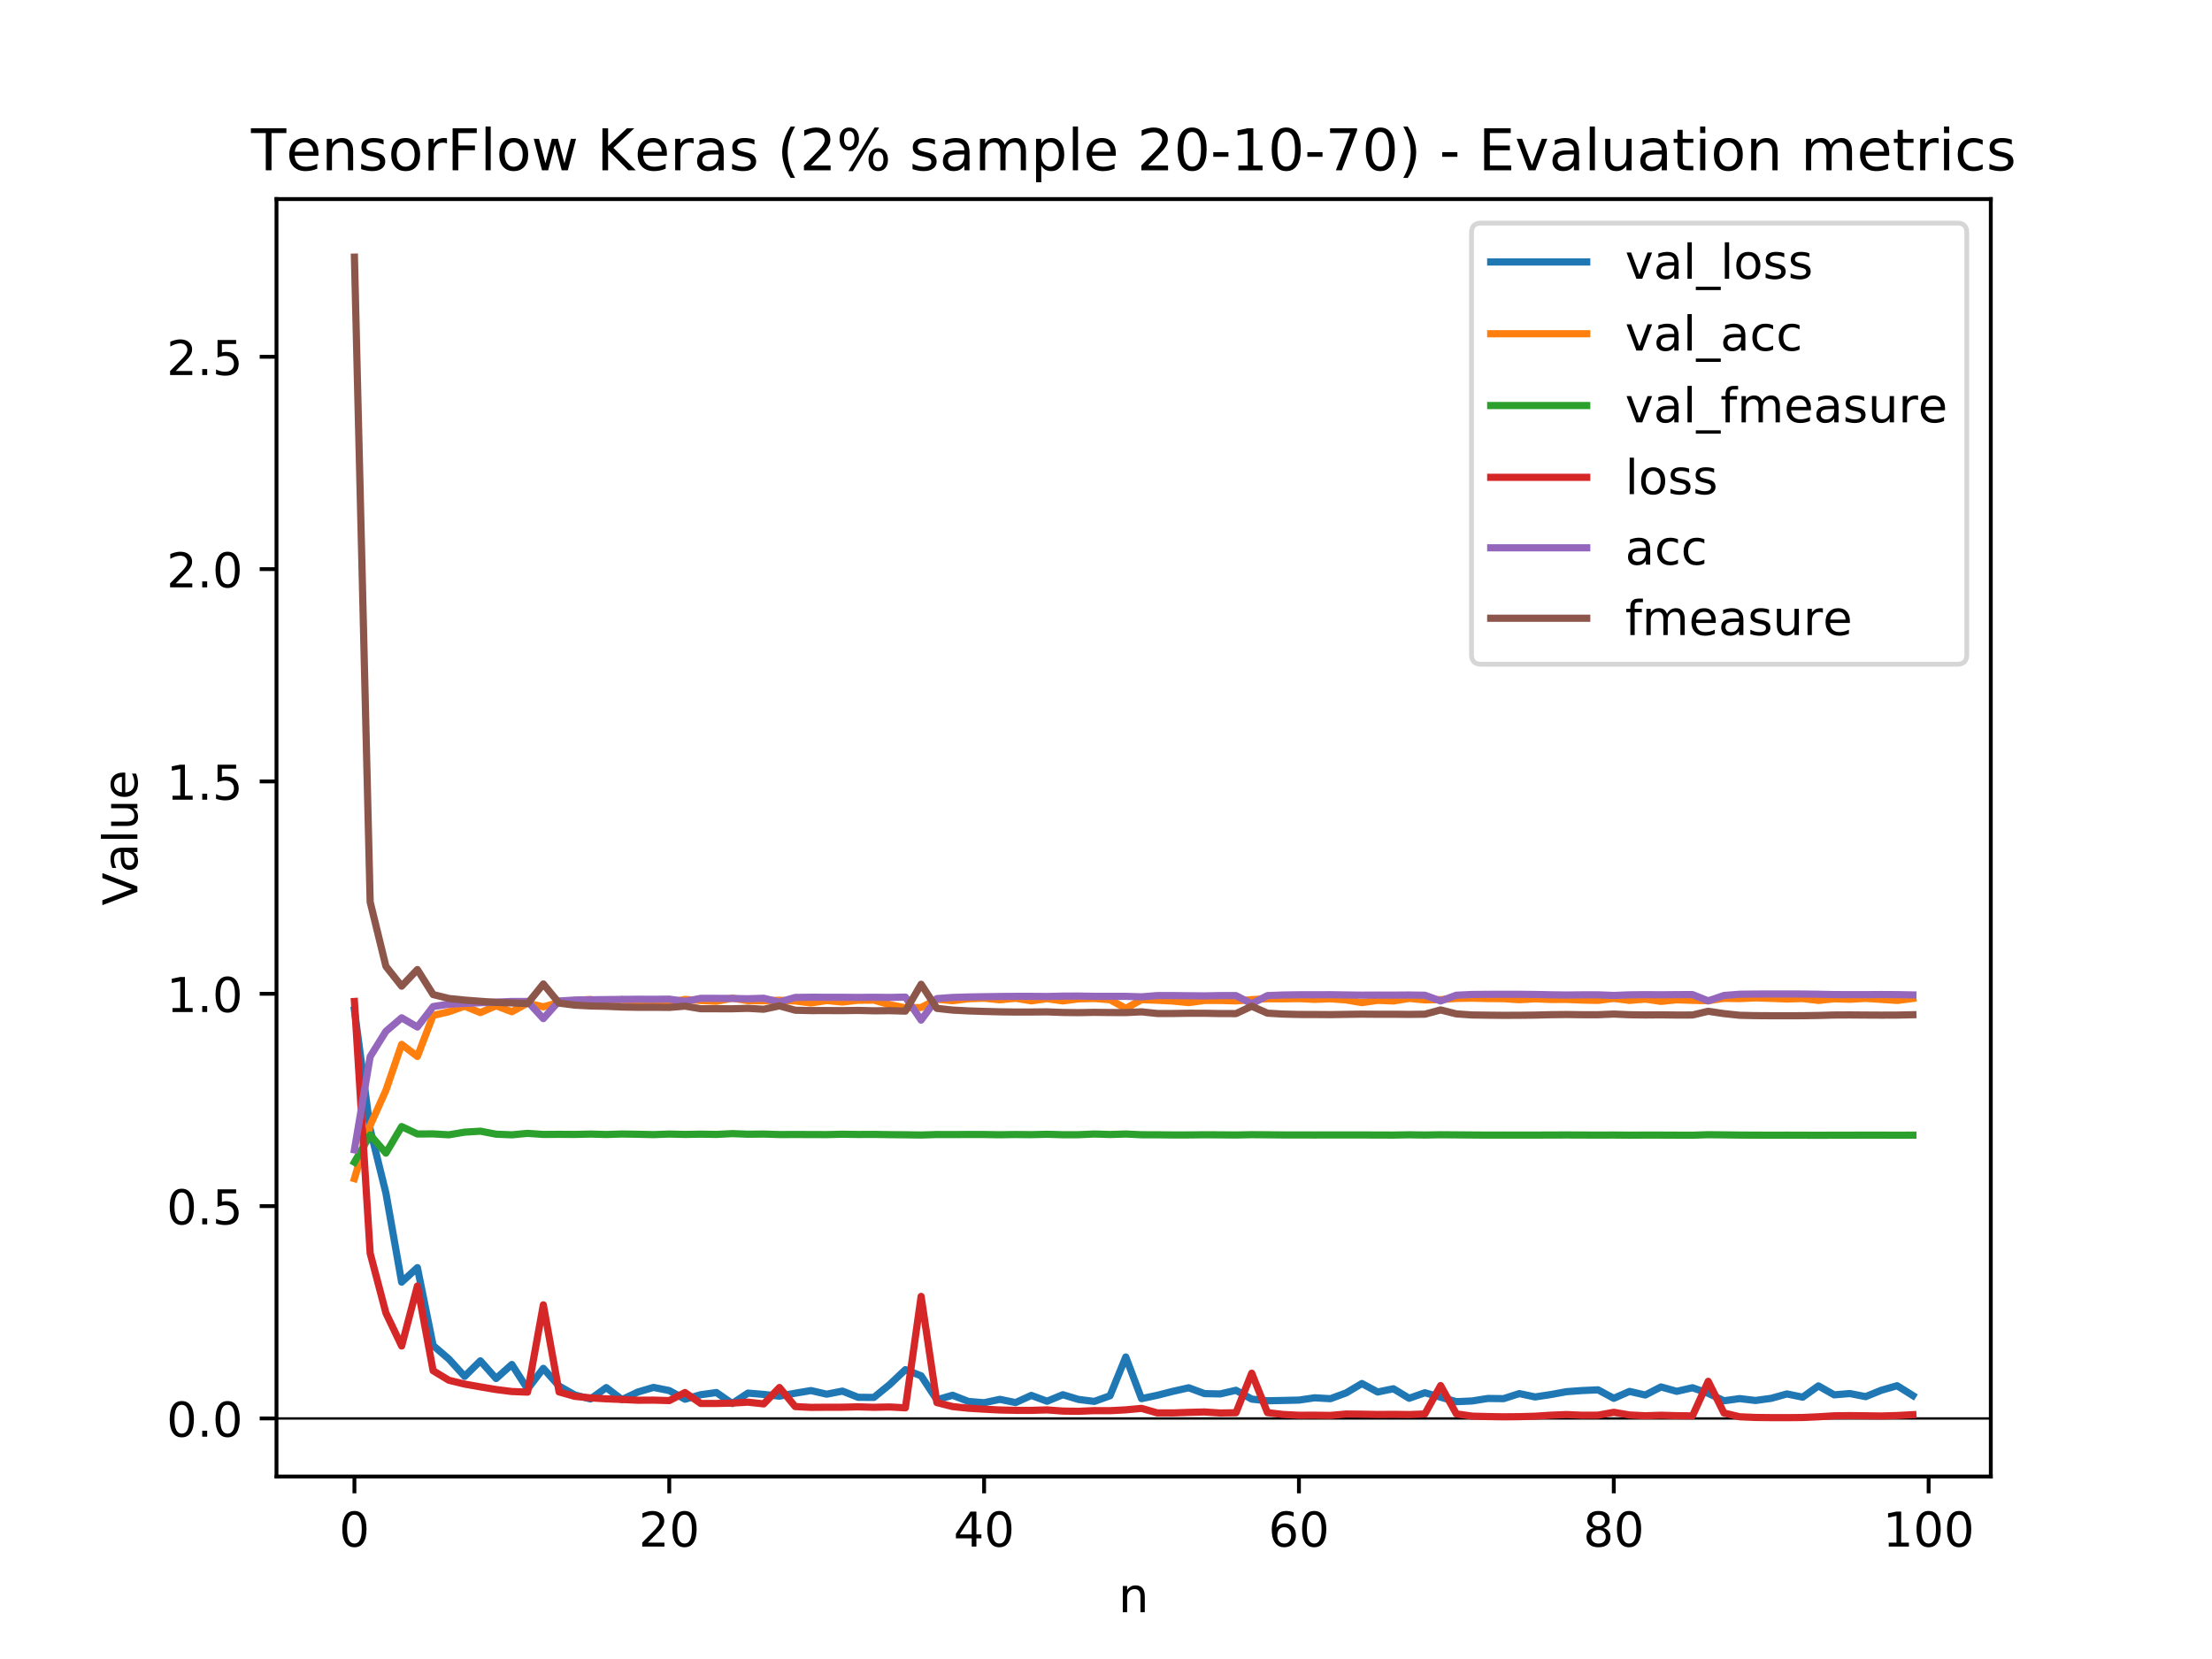 <?xml version="1.0" encoding="utf-8" standalone="no"?>
<!DOCTYPE svg PUBLIC "-//W3C//DTD SVG 1.1//EN"
  "http://www.w3.org/Graphics/SVG/1.1/DTD/svg11.dtd">
<!-- Created with matplotlib (https://matplotlib.org/) -->
<svg height="345.6pt" version="1.1" viewBox="0 0 460.8 345.6" width="460.8pt" xmlns="http://www.w3.org/2000/svg" xmlns:xlink="http://www.w3.org/1999/xlink">
 <defs>
  <style type="text/css">
*{stroke-linecap:butt;stroke-linejoin:round;}
  </style>
 </defs>
 <g id="figure_1">
  <g id="patch_1">
   <path d="M 0 345.6 
L 460.8 345.6 
L 460.8 0 
L 0 0 
z
" style="fill:#ffffff;"/>
  </g>
  <g id="axes_1">
   <g id="patch_2">
    <path d="M 57.6 307.584 
L 414.72 307.584 
L 414.72 41.472 
L 57.6 41.472 
z
" style="fill:#ffffff;"/>
   </g>
   <g id="matplotlib.axis_1">
    <g id="xtick_1">
     <g id="line2d_1">
      <defs>
       <path d="M 0 0 
L 0 3.5 
" id="m4af9753dd5" style="stroke:#000000;stroke-width:0.8;"/>
      </defs>
      <g>
       <use style="stroke:#000000;stroke-width:0.8;" x="73.833" xlink:href="#m4af9753dd5" y="307.584"/>
      </g>
     </g>
     <g id="text_1">
      <!-- 0 -->
      <defs>
       <path d="M 31.781 66.406 
Q 24.172 66.406 20.328 58.906 
Q 16.5 51.422 16.5 36.375 
Q 16.5 21.391 20.328 13.891 
Q 24.172 6.391 31.781 6.391 
Q 39.453 6.391 43.281 13.891 
Q 47.125 21.391 47.125 36.375 
Q 47.125 51.422 43.281 58.906 
Q 39.453 66.406 31.781 66.406 
z
M 31.781 74.219 
Q 44.047 74.219 50.516 64.516 
Q 56.984 54.828 56.984 36.375 
Q 56.984 17.969 50.516 8.266 
Q 44.047 -1.422 31.781 -1.422 
Q 19.531 -1.422 13.062 8.266 
Q 6.594 17.969 6.594 36.375 
Q 6.594 54.828 13.062 64.516 
Q 19.531 74.219 31.781 74.219 
z
" id="DejaVuSans-48"/>
      </defs>
      <g transform="translate(70.651 322.182)scale(0.1 -0.1)">
       <use xlink:href="#DejaVuSans-48"/>
      </g>
     </g>
    </g>
    <g id="xtick_2">
     <g id="line2d_2">
      <g>
       <use style="stroke:#000000;stroke-width:0.8;" x="139.42" xlink:href="#m4af9753dd5" y="307.584"/>
      </g>
     </g>
     <g id="text_2">
      <!-- 20 -->
      <defs>
       <path d="M 19.188 8.297 
L 53.609 8.297 
L 53.609 0 
L 7.328 0 
L 7.328 8.297 
Q 12.938 14.109 22.625 23.891 
Q 32.328 33.688 34.812 36.531 
Q 39.547 41.844 41.422 45.531 
Q 43.312 49.219 43.312 52.781 
Q 43.312 58.594 39.234 62.25 
Q 35.156 65.922 28.609 65.922 
Q 23.969 65.922 18.812 64.312 
Q 13.672 62.703 7.812 59.422 
L 7.812 69.391 
Q 13.766 71.781 18.938 73 
Q 24.125 74.219 28.422 74.219 
Q 39.75 74.219 46.484 68.547 
Q 53.219 62.891 53.219 53.422 
Q 53.219 48.922 51.531 44.891 
Q 49.859 40.875 45.406 35.406 
Q 44.188 33.984 37.641 27.219 
Q 31.109 20.453 19.188 8.297 
z
" id="DejaVuSans-50"/>
      </defs>
      <g transform="translate(133.057 322.182)scale(0.1 -0.1)">
       <use xlink:href="#DejaVuSans-50"/>
       <use x="63.623" xlink:href="#DejaVuSans-48"/>
      </g>
     </g>
    </g>
    <g id="xtick_3">
     <g id="line2d_3">
      <g>
       <use style="stroke:#000000;stroke-width:0.8;" x="205.006" xlink:href="#m4af9753dd5" y="307.584"/>
      </g>
     </g>
     <g id="text_3">
      <!-- 40 -->
      <defs>
       <path d="M 37.797 64.312 
L 12.891 25.391 
L 37.797 25.391 
z
M 35.203 72.906 
L 47.609 72.906 
L 47.609 25.391 
L 58.016 25.391 
L 58.016 17.188 
L 47.609 17.188 
L 47.609 0 
L 37.797 0 
L 37.797 17.188 
L 4.891 17.188 
L 4.891 26.703 
z
" id="DejaVuSans-52"/>
      </defs>
      <g transform="translate(198.644 322.182)scale(0.1 -0.1)">
       <use xlink:href="#DejaVuSans-52"/>
       <use x="63.623" xlink:href="#DejaVuSans-48"/>
      </g>
     </g>
    </g>
    <g id="xtick_4">
     <g id="line2d_4">
      <g>
       <use style="stroke:#000000;stroke-width:0.8;" x="270.593" xlink:href="#m4af9753dd5" y="307.584"/>
      </g>
     </g>
     <g id="text_4">
      <!-- 60 -->
      <defs>
       <path d="M 33.016 40.375 
Q 26.375 40.375 22.484 35.828 
Q 18.609 31.297 18.609 23.391 
Q 18.609 15.531 22.484 10.953 
Q 26.375 6.391 33.016 6.391 
Q 39.656 6.391 43.531 10.953 
Q 47.406 15.531 47.406 23.391 
Q 47.406 31.297 43.531 35.828 
Q 39.656 40.375 33.016 40.375 
z
M 52.594 71.297 
L 52.594 62.312 
Q 48.875 64.062 45.094 64.984 
Q 41.312 65.922 37.594 65.922 
Q 27.828 65.922 22.672 59.328 
Q 17.531 52.734 16.797 39.406 
Q 19.672 43.656 24.016 45.922 
Q 28.375 48.188 33.594 48.188 
Q 44.578 48.188 50.953 41.516 
Q 57.328 34.859 57.328 23.391 
Q 57.328 12.156 50.688 5.359 
Q 44.047 -1.422 33.016 -1.422 
Q 20.359 -1.422 13.672 8.266 
Q 6.984 17.969 6.984 36.375 
Q 6.984 53.656 15.188 63.938 
Q 23.391 74.219 37.203 74.219 
Q 40.922 74.219 44.703 73.484 
Q 48.484 72.75 52.594 71.297 
z
" id="DejaVuSans-54"/>
      </defs>
      <g transform="translate(264.231 322.182)scale(0.1 -0.1)">
       <use xlink:href="#DejaVuSans-54"/>
       <use x="63.623" xlink:href="#DejaVuSans-48"/>
      </g>
     </g>
    </g>
    <g id="xtick_5">
     <g id="line2d_5">
      <g>
       <use style="stroke:#000000;stroke-width:0.8;" x="336.18" xlink:href="#m4af9753dd5" y="307.584"/>
      </g>
     </g>
     <g id="text_5">
      <!-- 80 -->
      <defs>
       <path d="M 31.781 34.625 
Q 24.75 34.625 20.719 30.859 
Q 16.703 27.094 16.703 20.516 
Q 16.703 13.922 20.719 10.156 
Q 24.75 6.391 31.781 6.391 
Q 38.812 6.391 42.859 10.172 
Q 46.922 13.969 46.922 20.516 
Q 46.922 27.094 42.891 30.859 
Q 38.875 34.625 31.781 34.625 
z
M 21.922 38.812 
Q 15.578 40.375 12.031 44.719 
Q 8.5 49.078 8.5 55.328 
Q 8.5 64.062 14.719 69.141 
Q 20.953 74.219 31.781 74.219 
Q 42.672 74.219 48.875 69.141 
Q 55.078 64.062 55.078 55.328 
Q 55.078 49.078 51.531 44.719 
Q 48 40.375 41.703 38.812 
Q 48.828 37.156 52.797 32.312 
Q 56.781 27.484 56.781 20.516 
Q 56.781 9.906 50.312 4.234 
Q 43.844 -1.422 31.781 -1.422 
Q 19.734 -1.422 13.25 4.234 
Q 6.781 9.906 6.781 20.516 
Q 6.781 27.484 10.781 32.312 
Q 14.797 37.156 21.922 38.812 
z
M 18.312 54.391 
Q 18.312 48.734 21.844 45.562 
Q 25.391 42.391 31.781 42.391 
Q 38.141 42.391 41.719 45.562 
Q 45.312 48.734 45.312 54.391 
Q 45.312 60.062 41.719 63.234 
Q 38.141 66.406 31.781 66.406 
Q 25.391 66.406 21.844 63.234 
Q 18.312 60.062 18.312 54.391 
z
" id="DejaVuSans-56"/>
      </defs>
      <g transform="translate(329.817 322.182)scale(0.1 -0.1)">
       <use xlink:href="#DejaVuSans-56"/>
       <use x="63.623" xlink:href="#DejaVuSans-48"/>
      </g>
     </g>
    </g>
    <g id="xtick_6">
     <g id="line2d_6">
      <g>
       <use style="stroke:#000000;stroke-width:0.8;" x="401.767" xlink:href="#m4af9753dd5" y="307.584"/>
      </g>
     </g>
     <g id="text_6">
      <!-- 100 -->
      <defs>
       <path d="M 12.406 8.297 
L 28.516 8.297 
L 28.516 63.922 
L 10.984 60.406 
L 10.984 69.391 
L 28.422 72.906 
L 38.281 72.906 
L 38.281 8.297 
L 54.391 8.297 
L 54.391 0 
L 12.406 0 
z
" id="DejaVuSans-49"/>
      </defs>
      <g transform="translate(392.223 322.182)scale(0.1 -0.1)">
       <use xlink:href="#DejaVuSans-49"/>
       <use x="63.623" xlink:href="#DejaVuSans-48"/>
       <use x="127.246" xlink:href="#DejaVuSans-48"/>
      </g>
     </g>
    </g>
    <g id="text_7">
     <!-- n -->
     <defs>
      <path d="M 54.891 33.016 
L 54.891 0 
L 45.906 0 
L 45.906 32.719 
Q 45.906 40.484 42.875 44.328 
Q 39.844 48.188 33.797 48.188 
Q 26.516 48.188 22.312 43.547 
Q 18.109 38.922 18.109 30.906 
L 18.109 0 
L 9.078 0 
L 9.078 54.688 
L 18.109 54.688 
L 18.109 46.188 
Q 21.344 51.125 25.703 53.562 
Q 30.078 56 35.797 56 
Q 45.219 56 50.047 50.172 
Q 54.891 44.344 54.891 33.016 
z
" id="DejaVuSans-110"/>
     </defs>
     <g transform="translate(232.991 335.861)scale(0.1 -0.1)">
      <use xlink:href="#DejaVuSans-110"/>
     </g>
    </g>
   </g>
   <g id="matplotlib.axis_2">
    <g id="ytick_1">
     <g id="line2d_7">
      <defs>
       <path d="M 0 0 
L -3.5 0 
" id="m8bad27d7d6" style="stroke:#000000;stroke-width:0.8;"/>
      </defs>
      <g>
       <use style="stroke:#000000;stroke-width:0.8;" x="57.6" xlink:href="#m8bad27d7d6" y="295.488"/>
      </g>
     </g>
     <g id="text_8">
      <!-- 0.0 -->
      <defs>
       <path d="M 10.688 12.406 
L 21 12.406 
L 21 0 
L 10.688 0 
z
" id="DejaVuSans-46"/>
      </defs>
      <g transform="translate(34.697 299.287)scale(0.1 -0.1)">
       <use xlink:href="#DejaVuSans-48"/>
       <use x="63.623" xlink:href="#DejaVuSans-46"/>
       <use x="95.41" xlink:href="#DejaVuSans-48"/>
      </g>
     </g>
    </g>
    <g id="ytick_2">
     <g id="line2d_8">
      <g>
       <use style="stroke:#000000;stroke-width:0.8;" x="57.6" xlink:href="#m8bad27d7d6" y="251.255"/>
      </g>
     </g>
     <g id="text_9">
      <!-- 0.5 -->
      <defs>
       <path d="M 10.797 72.906 
L 49.516 72.906 
L 49.516 64.594 
L 19.828 64.594 
L 19.828 46.734 
Q 21.969 47.469 24.109 47.828 
Q 26.266 48.188 28.422 48.188 
Q 40.625 48.188 47.75 41.5 
Q 54.891 34.812 54.891 23.391 
Q 54.891 11.625 47.562 5.094 
Q 40.234 -1.422 26.906 -1.422 
Q 22.312 -1.422 17.547 -0.641 
Q 12.797 0.141 7.719 1.703 
L 7.719 11.625 
Q 12.109 9.234 16.797 8.062 
Q 21.484 6.891 26.703 6.891 
Q 35.156 6.891 40.078 11.328 
Q 45.016 15.766 45.016 23.391 
Q 45.016 31 40.078 35.438 
Q 35.156 39.891 26.703 39.891 
Q 22.75 39.891 18.812 39.016 
Q 14.891 38.141 10.797 36.281 
z
" id="DejaVuSans-53"/>
      </defs>
      <g transform="translate(34.697 255.054)scale(0.1 -0.1)">
       <use xlink:href="#DejaVuSans-48"/>
       <use x="63.623" xlink:href="#DejaVuSans-46"/>
       <use x="95.41" xlink:href="#DejaVuSans-53"/>
      </g>
     </g>
    </g>
    <g id="ytick_3">
     <g id="line2d_9">
      <g>
       <use style="stroke:#000000;stroke-width:0.8;" x="57.6" xlink:href="#m8bad27d7d6" y="207.022"/>
      </g>
     </g>
     <g id="text_10">
      <!-- 1.0 -->
      <g transform="translate(34.697 210.821)scale(0.1 -0.1)">
       <use xlink:href="#DejaVuSans-49"/>
       <use x="63.623" xlink:href="#DejaVuSans-46"/>
       <use x="95.41" xlink:href="#DejaVuSans-48"/>
      </g>
     </g>
    </g>
    <g id="ytick_4">
     <g id="line2d_10">
      <g>
       <use style="stroke:#000000;stroke-width:0.8;" x="57.6" xlink:href="#m8bad27d7d6" y="162.789"/>
      </g>
     </g>
     <g id="text_11">
      <!-- 1.5 -->
      <g transform="translate(34.697 166.589)scale(0.1 -0.1)">
       <use xlink:href="#DejaVuSans-49"/>
       <use x="63.623" xlink:href="#DejaVuSans-46"/>
       <use x="95.41" xlink:href="#DejaVuSans-53"/>
      </g>
     </g>
    </g>
    <g id="ytick_5">
     <g id="line2d_11">
      <g>
       <use style="stroke:#000000;stroke-width:0.8;" x="57.6" xlink:href="#m8bad27d7d6" y="118.556"/>
      </g>
     </g>
     <g id="text_12">
      <!-- 2.0 -->
      <g transform="translate(34.697 122.356)scale(0.1 -0.1)">
       <use xlink:href="#DejaVuSans-50"/>
       <use x="63.623" xlink:href="#DejaVuSans-46"/>
       <use x="95.41" xlink:href="#DejaVuSans-48"/>
      </g>
     </g>
    </g>
    <g id="ytick_6">
     <g id="line2d_12">
      <g>
       <use style="stroke:#000000;stroke-width:0.8;" x="57.6" xlink:href="#m8bad27d7d6" y="74.324"/>
      </g>
     </g>
     <g id="text_13">
      <!-- 2.5 -->
      <g transform="translate(34.697 78.123)scale(0.1 -0.1)">
       <use xlink:href="#DejaVuSans-50"/>
       <use x="63.623" xlink:href="#DejaVuSans-46"/>
       <use x="95.41" xlink:href="#DejaVuSans-53"/>
      </g>
     </g>
    </g>
    <g id="text_14">
     <!-- Value -->
     <defs>
      <path d="M 28.609 0 
L 0.781 72.906 
L 11.078 72.906 
L 34.188 11.531 
L 57.328 72.906 
L 67.578 72.906 
L 39.797 0 
z
" id="DejaVuSans-86"/>
      <path d="M 34.281 27.484 
Q 23.391 27.484 19.188 25 
Q 14.984 22.516 14.984 16.5 
Q 14.984 11.719 18.141 8.906 
Q 21.297 6.109 26.703 6.109 
Q 34.188 6.109 38.703 11.406 
Q 43.219 16.703 43.219 25.484 
L 43.219 27.484 
z
M 52.203 31.203 
L 52.203 0 
L 43.219 0 
L 43.219 8.297 
Q 40.141 3.328 35.547 0.953 
Q 30.953 -1.422 24.312 -1.422 
Q 15.922 -1.422 10.953 3.297 
Q 6 8.016 6 15.922 
Q 6 25.141 12.172 29.828 
Q 18.359 34.516 30.609 34.516 
L 43.219 34.516 
L 43.219 35.406 
Q 43.219 41.609 39.141 45 
Q 35.062 48.391 27.688 48.391 
Q 23 48.391 18.547 47.266 
Q 14.109 46.141 10.016 43.891 
L 10.016 52.203 
Q 14.938 54.109 19.578 55.047 
Q 24.219 56 28.609 56 
Q 40.484 56 46.344 49.844 
Q 52.203 43.703 52.203 31.203 
z
" id="DejaVuSans-97"/>
      <path d="M 9.422 75.984 
L 18.406 75.984 
L 18.406 0 
L 9.422 0 
z
" id="DejaVuSans-108"/>
      <path d="M 8.5 21.578 
L 8.5 54.688 
L 17.484 54.688 
L 17.484 21.922 
Q 17.484 14.156 20.5 10.266 
Q 23.531 6.391 29.594 6.391 
Q 36.859 6.391 41.078 11.031 
Q 45.312 15.672 45.312 23.688 
L 45.312 54.688 
L 54.297 54.688 
L 54.297 0 
L 45.312 0 
L 45.312 8.406 
Q 42.047 3.422 37.719 1 
Q 33.406 -1.422 27.688 -1.422 
Q 18.266 -1.422 13.375 4.438 
Q 8.5 10.297 8.5 21.578 
z
M 31.109 56 
z
" id="DejaVuSans-117"/>
      <path d="M 56.203 29.594 
L 56.203 25.203 
L 14.891 25.203 
Q 15.484 15.922 20.484 11.062 
Q 25.484 6.203 34.422 6.203 
Q 39.594 6.203 44.453 7.469 
Q 49.312 8.734 54.109 11.281 
L 54.109 2.781 
Q 49.266 0.734 44.188 -0.344 
Q 39.109 -1.422 33.891 -1.422 
Q 20.797 -1.422 13.156 6.188 
Q 5.516 13.812 5.516 26.812 
Q 5.516 40.234 12.766 48.109 
Q 20.016 56 32.328 56 
Q 43.359 56 49.781 48.891 
Q 56.203 41.797 56.203 29.594 
z
M 47.219 32.234 
Q 47.125 39.594 43.094 43.984 
Q 39.062 48.391 32.422 48.391 
Q 24.906 48.391 20.391 44.141 
Q 15.875 39.891 15.188 32.172 
z
" id="DejaVuSans-101"/>
     </defs>
     <g transform="translate(28.617 188.641)rotate(-90)scale(0.1 -0.1)">
      <use xlink:href="#DejaVuSans-86"/>
      <use x="68.299" xlink:href="#DejaVuSans-97"/>
      <use x="129.578" xlink:href="#DejaVuSans-108"/>
      <use x="157.361" xlink:href="#DejaVuSans-117"/>
      <use x="220.74" xlink:href="#DejaVuSans-101"/>
     </g>
    </g>
   </g>
   <g id="line2d_13">
    <path clip-path="url(#p4adcbbf603)" d="M 57.6 295.488 
L 414.72 295.488 
" style="fill:none;stroke:#000000;stroke-linecap:square;stroke-width:0.5;"/>
   </g>
   <g id="line2d_14">
    <path clip-path="url(#p4adcbbf603)" d="M 73.833 210.396 
L 77.112 235.231 
L 80.391 248.532 
L 83.671 267.09 
L 86.95 264.074 
L 90.229 280.294 
L 93.509 283.111 
L 96.788 286.724 
L 100.067 283.488 
L 103.347 287.17 
L 106.626 284.246 
L 109.905 289.357 
L 113.185 285.057 
L 116.464 288.737 
L 119.743 290.601 
L 123.023 291.427 
L 126.302 289.063 
L 129.581 291.561 
L 132.861 289.991 
L 136.14 289.024 
L 139.42 289.681 
L 142.699 291.48 
L 145.978 290.545 
L 149.258 290.093 
L 152.537 292.382 
L 155.816 290.208 
L 159.096 290.485 
L 162.375 290.846 
L 165.654 290.231 
L 168.934 289.678 
L 172.213 290.434 
L 175.492 289.79 
L 178.772 291.09 
L 182.051 291.103 
L 185.33 288.428 
L 188.61 285.326 
L 191.889 286.61 
L 195.168 291.606 
L 198.448 290.656 
L 201.727 291.946 
L 205.006 292.214 
L 208.286 291.507 
L 211.565 292.183 
L 214.844 290.692 
L 218.124 291.904 
L 221.403 290.546 
L 224.682 291.53 
L 227.962 291.94 
L 231.241 290.76 
L 234.52 282.685 
L 237.8 291.361 
L 241.079 290.666 
L 244.358 289.832 
L 247.638 289.101 
L 250.917 290.317 
L 254.196 290.38 
L 257.476 289.623 
L 260.755 291.459 
L 264.034 291.808 
L 267.314 291.739 
L 270.593 291.665 
L 273.872 291.187 
L 277.152 291.374 
L 280.431 290.165 
L 283.71 288.214 
L 286.99 289.981 
L 290.269 289.301 
L 293.548 291.286 
L 296.828 290.135 
L 300.107 291.061 
L 303.386 291.996 
L 306.666 291.846 
L 309.945 291.324 
L 313.224 291.364 
L 316.504 290.308 
L 319.783 291.009 
L 323.062 290.512 
L 326.342 289.91 
L 329.621 289.674 
L 332.9 289.531 
L 336.18 291.294 
L 339.459 289.856 
L 342.739 290.608 
L 346.018 288.925 
L 349.297 289.84 
L 352.577 289.092 
L 355.856 290.254 
L 359.135 291.809 
L 362.415 291.353 
L 365.694 291.745 
L 368.973 291.297 
L 372.253 290.384 
L 375.532 291.057 
L 378.811 288.708 
L 382.091 290.571 
L 385.37 290.301 
L 388.649 290.945 
L 391.929 289.61 
L 395.208 288.67 
L 398.487 290.725 
" style="fill:none;stroke:#1f77b4;stroke-linecap:square;stroke-width:1.5;"/>
   </g>
   <g id="line2d_15">
    <path clip-path="url(#p4adcbbf603)" d="M 73.833 245.533 
L 77.112 234.444 
L 80.391 227.137 
L 83.671 217.567 
L 86.95 220.077 
L 90.229 211.526 
L 93.509 210.764 
L 96.788 209.612 
L 100.067 210.941 
L 103.347 209.516 
L 106.626 210.763 
L 109.905 208.967 
L 113.185 209.745 
L 116.464 208.833 
L 119.743 208.398 
L 123.023 208.203 
L 126.302 208.984 
L 129.581 208.211 
L 132.861 208.656 
L 136.14 209.038 
L 139.42 208.815 
L 142.699 208.194 
L 145.978 208.426 
L 149.258 208.593 
L 152.537 207.934 
L 155.816 208.467 
L 159.096 208.48 
L 162.375 208.366 
L 165.654 208.525 
L 168.934 208.939 
L 172.213 208.432 
L 175.492 208.74 
L 178.772 208.368 
L 182.051 208.346 
L 185.33 209.296 
L 188.61 209.947 
L 191.889 209.893 
L 195.168 208.156 
L 198.448 208.463 
L 201.727 208.06 
L 205.006 207.942 
L 208.286 208.278 
L 211.565 207.952 
L 214.844 208.496 
L 218.124 208.043 
L 221.403 208.507 
L 224.682 208.077 
L 227.962 208.005 
L 231.241 208.259 
L 234.52 210.072 
L 237.8 208.255 
L 241.079 208.372 
L 244.358 208.537 
L 247.638 208.862 
L 250.917 208.421 
L 254.196 208.412 
L 257.476 208.508 
L 260.755 208.243 
L 264.034 208.052 
L 267.314 208.072 
L 270.593 208.028 
L 273.872 208.186 
L 277.152 208.063 
L 280.431 208.305 
L 283.71 208.866 
L 286.99 208.391 
L 290.269 208.522 
L 293.548 207.99 
L 296.828 208.293 
L 300.107 208.247 
L 303.386 207.987 
L 306.666 207.936 
L 309.945 208.018 
L 313.224 208.04 
L 316.504 208.258 
L 319.783 208.068 
L 323.062 208.206 
L 326.342 208.195 
L 329.621 208.329 
L 332.9 208.399 
L 336.18 207.981 
L 339.459 208.403 
L 342.739 208.127 
L 346.018 208.607 
L 349.297 208.273 
L 352.577 208.392 
L 355.856 208.471 
L 359.135 207.976 
L 362.415 208.026 
L 365.694 207.878 
L 368.973 207.982 
L 372.253 208.108 
L 375.532 208.016 
L 378.811 208.406 
L 382.091 208.062 
L 385.37 208.166 
L 388.649 207.983 
L 391.929 208.192 
L 395.208 208.406 
L 398.487 207.999 
" style="fill:none;stroke:#ff7f0e;stroke-linecap:square;stroke-width:1.5;"/>
   </g>
   <g id="line2d_16">
    <path clip-path="url(#p4adcbbf603)" d="M 73.833 242.113 
L 77.112 236.424 
L 80.391 240.211 
L 83.671 234.687 
L 86.95 236.231 
L 90.229 236.211 
L 93.509 236.4 
L 96.788 235.845 
L 100.067 235.644 
L 103.347 236.27 
L 106.626 236.403 
L 109.905 236.098 
L 113.185 236.326 
L 116.464 236.3 
L 119.743 236.324 
L 123.023 236.244 
L 126.302 236.337 
L 129.581 236.233 
L 132.861 236.288 
L 136.14 236.361 
L 139.42 236.243 
L 142.699 236.322 
L 145.978 236.264 
L 149.258 236.32 
L 152.537 236.154 
L 155.816 236.28 
L 159.096 236.246 
L 162.375 236.347 
L 165.654 236.336 
L 168.934 236.346 
L 172.213 236.358 
L 175.492 236.28 
L 178.772 236.332 
L 182.051 236.316 
L 185.33 236.366 
L 188.61 236.396 
L 191.889 236.442 
L 195.168 236.34 
L 198.448 236.352 
L 201.727 236.329 
L 205.006 236.338 
L 208.286 236.389 
L 211.565 236.338 
L 214.844 236.37 
L 218.124 236.29 
L 221.403 236.385 
L 224.682 236.378 
L 227.962 236.233 
L 231.241 236.338 
L 234.52 236.236 
L 237.8 236.39 
L 241.079 236.396 
L 244.358 236.432 
L 247.638 236.427 
L 250.917 236.391 
L 254.196 236.408 
L 257.476 236.439 
L 260.755 236.372 
L 264.034 236.398 
L 267.314 236.429 
L 270.593 236.428 
L 273.872 236.441 
L 277.152 236.429 
L 280.431 236.431 
L 283.71 236.432 
L 286.99 236.447 
L 290.269 236.454 
L 293.548 236.398 
L 296.828 236.446 
L 300.107 236.389 
L 303.386 236.414 
L 306.666 236.44 
L 309.945 236.463 
L 313.224 236.452 
L 316.504 236.457 
L 319.783 236.459 
L 323.062 236.444 
L 326.342 236.437 
L 329.621 236.446 
L 332.9 236.464 
L 336.18 236.448 
L 339.459 236.478 
L 342.739 236.458 
L 346.018 236.463 
L 349.297 236.477 
L 352.577 236.485 
L 355.856 236.378 
L 359.135 236.415 
L 362.415 236.458 
L 365.694 236.471 
L 368.973 236.483 
L 372.253 236.476 
L 375.532 236.486 
L 378.811 236.494 
L 382.091 236.484 
L 385.37 236.48 
L 388.649 236.469 
L 391.929 236.471 
L 395.208 236.484 
L 398.487 236.472 
" style="fill:none;stroke:#2ca02c;stroke-linecap:square;stroke-width:1.5;"/>
   </g>
   <g id="line2d_17">
    <path clip-path="url(#p4adcbbf603)" d="M 73.833 208.624 
L 77.112 261.079 
L 80.391 273.518 
L 83.671 280.394 
L 86.95 267.903 
L 90.229 285.546 
L 93.509 287.532 
L 96.788 288.329 
L 100.067 288.909 
L 103.347 289.465 
L 106.626 289.878 
L 109.905 290.006 
L 113.185 271.823 
L 116.464 289.964 
L 119.743 290.885 
L 123.023 291.205 
L 126.302 291.403 
L 129.581 291.536 
L 132.861 291.692 
L 136.14 291.671 
L 139.42 291.769 
L 142.699 290.092 
L 145.978 292.37 
L 149.258 292.369 
L 152.537 292.289 
L 155.816 292.094 
L 159.096 292.458 
L 162.375 289.044 
L 165.654 293.013 
L 168.934 293.179 
L 172.213 293.154 
L 175.492 293.149 
L 178.772 293.069 
L 182.051 293.166 
L 185.33 293.097 
L 188.61 293.277 
L 191.889 270.066 
L 195.168 292.187 
L 198.448 293.014 
L 201.727 293.356 
L 205.006 293.556 
L 208.286 293.726 
L 211.565 293.8 
L 214.844 293.807 
L 218.124 293.709 
L 221.403 293.954 
L 224.682 293.999 
L 227.962 293.861 
L 231.241 293.871 
L 234.52 293.697 
L 237.8 293.393 
L 241.079 294.332 
L 244.358 294.342 
L 247.638 294.223 
L 250.917 294.138 
L 254.196 294.353 
L 257.476 294.299 
L 260.755 286.061 
L 264.034 294.276 
L 267.314 294.66 
L 270.593 294.825 
L 273.872 294.814 
L 277.152 294.859 
L 280.431 294.571 
L 283.71 294.602 
L 286.99 294.662 
L 290.269 294.637 
L 293.548 294.68 
L 296.828 294.553 
L 300.107 288.641 
L 303.386 294.536 
L 306.666 295.007 
L 309.945 295.097 
L 313.224 295.148 
L 316.504 295.119 
L 319.783 295.024 
L 323.062 294.811 
L 326.342 294.68 
L 329.621 294.821 
L 332.9 294.805 
L 336.18 294.209 
L 339.459 294.766 
L 342.739 294.928 
L 346.018 294.819 
L 349.297 294.915 
L 352.577 294.957 
L 355.856 287.753 
L 359.135 294.355 
L 362.415 295.141 
L 365.694 295.279 
L 368.973 295.316 
L 372.253 295.321 
L 375.532 295.289 
L 378.811 295.144 
L 382.091 294.939 
L 385.37 294.899 
L 388.649 294.934 
L 391.929 294.977 
L 395.208 294.879 
L 398.487 294.705 
" style="fill:none;stroke:#d62728;stroke-linecap:square;stroke-width:1.5;"/>
   </g>
   <g id="line2d_18">
    <path clip-path="url(#p4adcbbf603)" d="M 73.833 239.532 
L 77.112 220.112 
L 80.391 214.844 
L 83.671 212.031 
L 86.95 213.946 
L 90.229 209.683 
L 93.509 209.187 
L 96.788 209.028 
L 100.067 208.889 
L 103.347 208.76 
L 106.626 208.625 
L 109.905 208.619 
L 113.185 212.197 
L 116.464 208.525 
L 119.743 208.332 
L 123.023 208.274 
L 126.302 208.233 
L 129.581 208.199 
L 132.861 208.159 
L 136.14 208.178 
L 139.42 208.138 
L 142.699 208.594 
L 145.978 207.972 
L 149.258 207.98 
L 152.537 207.998 
L 155.816 208.057 
L 159.096 207.954 
L 162.375 208.736 
L 165.654 207.785 
L 168.934 207.743 
L 172.213 207.753 
L 175.492 207.757 
L 178.772 207.783 
L 182.051 207.748 
L 185.33 207.787 
L 188.61 207.715 
L 191.889 212.507 
L 195.168 208.023 
L 198.448 207.788 
L 201.727 207.688 
L 205.006 207.635 
L 208.286 207.587 
L 211.565 207.56 
L 214.844 207.56 
L 218.124 207.591 
L 221.403 207.508 
L 224.682 207.499 
L 227.962 207.552 
L 231.241 207.552 
L 234.52 207.557 
L 237.8 207.659 
L 241.079 207.396 
L 244.358 207.397 
L 247.638 207.432 
L 250.917 207.46 
L 254.196 207.396 
L 257.476 207.402 
L 260.755 209.102 
L 264.034 207.401 
L 267.314 207.278 
L 270.593 207.228 
L 273.872 207.231 
L 277.152 207.215 
L 280.431 207.267 
L 283.71 207.307 
L 286.99 207.292 
L 290.269 207.301 
L 293.548 207.277 
L 296.828 207.324 
L 300.107 208.521 
L 303.386 207.322 
L 306.666 207.165 
L 309.945 207.136 
L 313.224 207.121 
L 316.504 207.13 
L 319.783 207.165 
L 323.062 207.231 
L 326.342 207.278 
L 329.621 207.239 
L 332.9 207.24 
L 336.18 207.371 
L 339.459 207.239 
L 342.739 207.206 
L 346.018 207.231 
L 349.297 207.198 
L 352.577 207.189 
L 355.856 208.502 
L 359.135 207.375 
L 362.415 207.117 
L 365.694 207.075 
L 368.973 207.063 
L 372.253 207.06 
L 375.532 207.075 
L 378.811 207.118 
L 382.091 207.187 
L 385.37 207.205 
L 388.649 207.2 
L 391.929 207.18 
L 395.208 207.199 
L 398.487 207.261 
" style="fill:none;stroke:#9467bd;stroke-linecap:square;stroke-width:1.5;"/>
   </g>
   <g id="line2d_19">
    <path clip-path="url(#p4adcbbf603)" d="M 73.833 53.568 
L 77.112 187.894 
L 80.391 201.3 
L 83.671 205.436 
L 86.95 201.978 
L 90.229 207.183 
L 93.509 208.004 
L 96.788 208.337 
L 100.067 208.587 
L 103.347 208.816 
L 106.626 208.931 
L 109.905 209.049 
L 113.185 204.98 
L 116.464 208.965 
L 119.743 209.388 
L 123.023 209.563 
L 126.302 209.63 
L 129.581 209.777 
L 132.861 209.838 
L 136.14 209.835 
L 139.42 209.861 
L 142.699 209.594 
L 145.978 210.14 
L 149.258 210.142 
L 152.537 210.145 
L 155.816 210.056 
L 159.096 210.242 
L 162.375 209.537 
L 165.654 210.445 
L 168.934 210.525 
L 172.213 210.519 
L 175.492 210.534 
L 178.772 210.487 
L 182.051 210.568 
L 185.33 210.543 
L 188.61 210.635 
L 191.889 205.041 
L 195.168 210.062 
L 198.448 210.418 
L 201.727 210.592 
L 205.006 210.698 
L 208.286 210.785 
L 211.565 210.828 
L 214.844 210.822 
L 218.124 210.791 
L 221.403 210.913 
L 224.682 210.95 
L 227.962 210.888 
L 231.241 210.927 
L 234.52 210.941 
L 237.8 210.782 
L 241.079 211.127 
L 244.358 211.129 
L 247.638 211.077 
L 250.917 211.08 
L 254.196 211.146 
L 257.476 211.152 
L 260.755 209.614 
L 264.034 211.062 
L 267.314 211.252 
L 270.593 211.334 
L 273.872 211.341 
L 277.152 211.364 
L 280.431 211.311 
L 283.71 211.267 
L 286.99 211.292 
L 290.269 211.287 
L 293.548 211.319 
L 296.828 211.276 
L 300.107 210.387 
L 303.386 211.212 
L 306.666 211.437 
L 309.945 211.48 
L 313.224 211.513 
L 316.504 211.5 
L 319.783 211.463 
L 323.062 211.381 
L 326.342 211.342 
L 329.621 211.387 
L 332.9 211.386 
L 336.18 211.25 
L 339.459 211.39 
L 342.739 211.435 
L 346.018 211.411 
L 349.297 211.451 
L 352.577 211.444 
L 355.856 210.668 
L 359.135 211.156 
L 362.415 211.503 
L 365.694 211.576 
L 368.973 211.597 
L 372.253 211.602 
L 375.532 211.59 
L 378.811 211.538 
L 382.091 211.447 
L 385.37 211.43 
L 388.649 211.455 
L 391.929 211.473 
L 395.208 211.458 
L 398.487 211.387 
" style="fill:none;stroke:#8c564b;stroke-linecap:square;stroke-width:1.5;"/>
   </g>
   <g id="patch_3">
    <path d="M 57.6 307.584 
L 57.6 41.472 
" style="fill:none;stroke:#000000;stroke-linecap:square;stroke-linejoin:miter;stroke-width:0.8;"/>
   </g>
   <g id="patch_4">
    <path d="M 414.72 307.584 
L 414.72 41.472 
" style="fill:none;stroke:#000000;stroke-linecap:square;stroke-linejoin:miter;stroke-width:0.8;"/>
   </g>
   <g id="patch_5">
    <path d="M 57.6 307.584 
L 414.72 307.584 
" style="fill:none;stroke:#000000;stroke-linecap:square;stroke-linejoin:miter;stroke-width:0.8;"/>
   </g>
   <g id="patch_6">
    <path d="M 57.6 41.472 
L 414.72 41.472 
" style="fill:none;stroke:#000000;stroke-linecap:square;stroke-linejoin:miter;stroke-width:0.8;"/>
   </g>
   <g id="text_15">
    <!-- TensorFlow Keras (2% sample 20-10-70) - Evaluation metrics -->
    <defs>
     <path d="M -0.297 72.906 
L 61.375 72.906 
L 61.375 64.594 
L 35.5 64.594 
L 35.5 0 
L 25.594 0 
L 25.594 64.594 
L -0.297 64.594 
z
" id="DejaVuSans-84"/>
     <path d="M 44.281 53.078 
L 44.281 44.578 
Q 40.484 46.531 36.375 47.5 
Q 32.281 48.484 27.875 48.484 
Q 21.188 48.484 17.844 46.438 
Q 14.5 44.391 14.5 40.281 
Q 14.5 37.156 16.891 35.375 
Q 19.281 33.594 26.516 31.984 
L 29.594 31.297 
Q 39.156 29.25 43.188 25.516 
Q 47.219 21.781 47.219 15.094 
Q 47.219 7.469 41.188 3.016 
Q 35.156 -1.422 24.609 -1.422 
Q 20.219 -1.422 15.453 -0.562 
Q 10.688 0.297 5.422 2 
L 5.422 11.281 
Q 10.406 8.688 15.234 7.391 
Q 20.062 6.109 24.812 6.109 
Q 31.156 6.109 34.562 8.281 
Q 37.984 10.453 37.984 14.406 
Q 37.984 18.062 35.516 20.016 
Q 33.062 21.969 24.703 23.781 
L 21.578 24.516 
Q 13.234 26.266 9.516 29.906 
Q 5.812 33.547 5.812 39.891 
Q 5.812 47.609 11.281 51.797 
Q 16.75 56 26.812 56 
Q 31.781 56 36.172 55.266 
Q 40.578 54.547 44.281 53.078 
z
" id="DejaVuSans-115"/>
     <path d="M 30.609 48.391 
Q 23.391 48.391 19.188 42.75 
Q 14.984 37.109 14.984 27.297 
Q 14.984 17.484 19.156 11.844 
Q 23.344 6.203 30.609 6.203 
Q 37.797 6.203 41.984 11.859 
Q 46.188 17.531 46.188 27.297 
Q 46.188 37.016 41.984 42.703 
Q 37.797 48.391 30.609 48.391 
z
M 30.609 56 
Q 42.328 56 49.016 48.375 
Q 55.719 40.766 55.719 27.297 
Q 55.719 13.875 49.016 6.219 
Q 42.328 -1.422 30.609 -1.422 
Q 18.844 -1.422 12.172 6.219 
Q 5.516 13.875 5.516 27.297 
Q 5.516 40.766 12.172 48.375 
Q 18.844 56 30.609 56 
z
" id="DejaVuSans-111"/>
     <path d="M 41.109 46.297 
Q 39.594 47.172 37.812 47.578 
Q 36.031 48 33.891 48 
Q 26.266 48 22.188 43.047 
Q 18.109 38.094 18.109 28.812 
L 18.109 0 
L 9.078 0 
L 9.078 54.688 
L 18.109 54.688 
L 18.109 46.188 
Q 20.953 51.172 25.484 53.578 
Q 30.031 56 36.531 56 
Q 37.453 56 38.578 55.875 
Q 39.703 55.766 41.062 55.516 
z
" id="DejaVuSans-114"/>
     <path d="M 9.812 72.906 
L 51.703 72.906 
L 51.703 64.594 
L 19.672 64.594 
L 19.672 43.109 
L 48.578 43.109 
L 48.578 34.812 
L 19.672 34.812 
L 19.672 0 
L 9.812 0 
z
" id="DejaVuSans-70"/>
     <path d="M 4.203 54.688 
L 13.188 54.688 
L 24.422 12.016 
L 35.594 54.688 
L 46.188 54.688 
L 57.422 12.016 
L 68.609 54.688 
L 77.594 54.688 
L 63.281 0 
L 52.688 0 
L 40.922 44.828 
L 29.109 0 
L 18.5 0 
z
" id="DejaVuSans-119"/>
     <path id="DejaVuSans-32"/>
     <path d="M 9.812 72.906 
L 19.672 72.906 
L 19.672 42.094 
L 52.391 72.906 
L 65.094 72.906 
L 28.906 38.922 
L 67.672 0 
L 54.688 0 
L 19.672 35.109 
L 19.672 0 
L 9.812 0 
z
" id="DejaVuSans-75"/>
     <path d="M 31 75.875 
Q 24.469 64.656 21.281 53.656 
Q 18.109 42.672 18.109 31.391 
Q 18.109 20.125 21.312 9.062 
Q 24.516 -2 31 -13.188 
L 23.188 -13.188 
Q 15.875 -1.703 12.234 9.375 
Q 8.594 20.453 8.594 31.391 
Q 8.594 42.281 12.203 53.312 
Q 15.828 64.359 23.188 75.875 
z
" id="DejaVuSans-40"/>
     <path d="M 72.703 32.078 
Q 68.453 32.078 66.031 28.469 
Q 63.625 24.859 63.625 18.406 
Q 63.625 12.062 66.031 8.422 
Q 68.453 4.781 72.703 4.781 
Q 76.859 4.781 79.266 8.422 
Q 81.688 12.062 81.688 18.406 
Q 81.688 24.812 79.266 28.438 
Q 76.859 32.078 72.703 32.078 
z
M 72.703 38.281 
Q 80.422 38.281 84.953 32.906 
Q 89.5 27.547 89.5 18.406 
Q 89.5 9.281 84.938 3.922 
Q 80.375 -1.422 72.703 -1.422 
Q 64.891 -1.422 60.344 3.922 
Q 55.812 9.281 55.812 18.406 
Q 55.812 27.594 60.375 32.938 
Q 64.938 38.281 72.703 38.281 
z
M 22.312 68.016 
Q 18.109 68.016 15.688 64.375 
Q 13.281 60.75 13.281 54.391 
Q 13.281 47.953 15.672 44.328 
Q 18.062 40.719 22.312 40.719 
Q 26.562 40.719 28.969 44.328 
Q 31.391 47.953 31.391 54.391 
Q 31.391 60.688 28.953 64.344 
Q 26.516 68.016 22.312 68.016 
z
M 66.406 74.219 
L 74.219 74.219 
L 28.609 -1.422 
L 20.797 -1.422 
z
M 22.312 74.219 
Q 30.031 74.219 34.609 68.875 
Q 39.203 63.531 39.203 54.391 
Q 39.203 45.172 34.641 39.844 
Q 30.078 34.516 22.312 34.516 
Q 14.547 34.516 10.031 39.859 
Q 5.516 45.219 5.516 54.391 
Q 5.516 63.484 10.047 68.844 
Q 14.594 74.219 22.312 74.219 
z
" id="DejaVuSans-37"/>
     <path d="M 52 44.188 
Q 55.375 50.25 60.062 53.125 
Q 64.75 56 71.094 56 
Q 79.641 56 84.281 50.016 
Q 88.922 44.047 88.922 33.016 
L 88.922 0 
L 79.891 0 
L 79.891 32.719 
Q 79.891 40.578 77.094 44.375 
Q 74.312 48.188 68.609 48.188 
Q 61.625 48.188 57.562 43.547 
Q 53.516 38.922 53.516 30.906 
L 53.516 0 
L 44.484 0 
L 44.484 32.719 
Q 44.484 40.625 41.703 44.406 
Q 38.922 48.188 33.109 48.188 
Q 26.219 48.188 22.156 43.531 
Q 18.109 38.875 18.109 30.906 
L 18.109 0 
L 9.078 0 
L 9.078 54.688 
L 18.109 54.688 
L 18.109 46.188 
Q 21.188 51.219 25.484 53.609 
Q 29.781 56 35.688 56 
Q 41.656 56 45.828 52.969 
Q 50 49.953 52 44.188 
z
" id="DejaVuSans-109"/>
     <path d="M 18.109 8.203 
L 18.109 -20.797 
L 9.078 -20.797 
L 9.078 54.688 
L 18.109 54.688 
L 18.109 46.391 
Q 20.953 51.266 25.266 53.625 
Q 29.594 56 35.594 56 
Q 45.562 56 51.781 48.094 
Q 58.016 40.188 58.016 27.297 
Q 58.016 14.406 51.781 6.484 
Q 45.562 -1.422 35.594 -1.422 
Q 29.594 -1.422 25.266 0.953 
Q 20.953 3.328 18.109 8.203 
z
M 48.688 27.297 
Q 48.688 37.203 44.609 42.844 
Q 40.531 48.484 33.406 48.484 
Q 26.266 48.484 22.188 42.844 
Q 18.109 37.203 18.109 27.297 
Q 18.109 17.391 22.188 11.75 
Q 26.266 6.109 33.406 6.109 
Q 40.531 6.109 44.609 11.75 
Q 48.688 17.391 48.688 27.297 
z
" id="DejaVuSans-112"/>
     <path d="M 4.891 31.391 
L 31.203 31.391 
L 31.203 23.391 
L 4.891 23.391 
z
" id="DejaVuSans-45"/>
     <path d="M 8.203 72.906 
L 55.078 72.906 
L 55.078 68.703 
L 28.609 0 
L 18.312 0 
L 43.219 64.594 
L 8.203 64.594 
z
" id="DejaVuSans-55"/>
     <path d="M 8.016 75.875 
L 15.828 75.875 
Q 23.141 64.359 26.781 53.312 
Q 30.422 42.281 30.422 31.391 
Q 30.422 20.453 26.781 9.375 
Q 23.141 -1.703 15.828 -13.188 
L 8.016 -13.188 
Q 14.5 -2 17.703 9.062 
Q 20.906 20.125 20.906 31.391 
Q 20.906 42.672 17.703 53.656 
Q 14.5 64.656 8.016 75.875 
z
" id="DejaVuSans-41"/>
     <path d="M 9.812 72.906 
L 55.906 72.906 
L 55.906 64.594 
L 19.672 64.594 
L 19.672 43.016 
L 54.391 43.016 
L 54.391 34.719 
L 19.672 34.719 
L 19.672 8.297 
L 56.781 8.297 
L 56.781 0 
L 9.812 0 
z
" id="DejaVuSans-69"/>
     <path d="M 2.984 54.688 
L 12.5 54.688 
L 29.594 8.797 
L 46.688 54.688 
L 56.203 54.688 
L 35.688 0 
L 23.484 0 
z
" id="DejaVuSans-118"/>
     <path d="M 18.312 70.219 
L 18.312 54.688 
L 36.812 54.688 
L 36.812 47.703 
L 18.312 47.703 
L 18.312 18.016 
Q 18.312 11.328 20.141 9.422 
Q 21.969 7.516 27.594 7.516 
L 36.812 7.516 
L 36.812 0 
L 27.594 0 
Q 17.188 0 13.234 3.875 
Q 9.281 7.766 9.281 18.016 
L 9.281 47.703 
L 2.688 47.703 
L 2.688 54.688 
L 9.281 54.688 
L 9.281 70.219 
z
" id="DejaVuSans-116"/>
     <path d="M 9.422 54.688 
L 18.406 54.688 
L 18.406 0 
L 9.422 0 
z
M 9.422 75.984 
L 18.406 75.984 
L 18.406 64.594 
L 9.422 64.594 
z
" id="DejaVuSans-105"/>
     <path d="M 48.781 52.594 
L 48.781 44.188 
Q 44.969 46.297 41.141 47.344 
Q 37.312 48.391 33.406 48.391 
Q 24.656 48.391 19.812 42.844 
Q 14.984 37.312 14.984 27.297 
Q 14.984 17.281 19.812 11.734 
Q 24.656 6.203 33.406 6.203 
Q 37.312 6.203 41.141 7.25 
Q 44.969 8.297 48.781 10.406 
L 48.781 2.094 
Q 45.016 0.344 40.984 -0.531 
Q 36.969 -1.422 32.422 -1.422 
Q 20.062 -1.422 12.781 6.344 
Q 5.516 14.109 5.516 27.297 
Q 5.516 40.672 12.859 48.328 
Q 20.219 56 33.016 56 
Q 37.156 56 41.109 55.141 
Q 45.062 54.297 48.781 52.594 
z
" id="DejaVuSans-99"/>
    </defs>
    <g transform="translate(52.299 35.472)scale(0.12 -0.12)">
     <use xlink:href="#DejaVuSans-84"/>
     <use x="60.818" xlink:href="#DejaVuSans-101"/>
     <use x="122.342" xlink:href="#DejaVuSans-110"/>
     <use x="185.721" xlink:href="#DejaVuSans-115"/>
     <use x="237.82" xlink:href="#DejaVuSans-111"/>
     <use x="299.002" xlink:href="#DejaVuSans-114"/>
     <use x="340.115" xlink:href="#DejaVuSans-70"/>
     <use x="397.635" xlink:href="#DejaVuSans-108"/>
     <use x="425.418" xlink:href="#DejaVuSans-111"/>
     <use x="486.6" xlink:href="#DejaVuSans-119"/>
     <use x="568.387" xlink:href="#DejaVuSans-32"/>
     <use x="600.174" xlink:href="#DejaVuSans-75"/>
     <use x="665.672" xlink:href="#DejaVuSans-101"/>
     <use x="727.195" xlink:href="#DejaVuSans-114"/>
     <use x="768.309" xlink:href="#DejaVuSans-97"/>
     <use x="829.588" xlink:href="#DejaVuSans-115"/>
     <use x="881.688" xlink:href="#DejaVuSans-32"/>
     <use x="913.475" xlink:href="#DejaVuSans-40"/>
     <use x="952.488" xlink:href="#DejaVuSans-50"/>
     <use x="1016.111" xlink:href="#DejaVuSans-37"/>
     <use x="1111.131" xlink:href="#DejaVuSans-32"/>
     <use x="1142.918" xlink:href="#DejaVuSans-115"/>
     <use x="1195.018" xlink:href="#DejaVuSans-97"/>
     <use x="1256.297" xlink:href="#DejaVuSans-109"/>
     <use x="1353.709" xlink:href="#DejaVuSans-112"/>
     <use x="1417.186" xlink:href="#DejaVuSans-108"/>
     <use x="1444.969" xlink:href="#DejaVuSans-101"/>
     <use x="1506.492" xlink:href="#DejaVuSans-32"/>
     <use x="1538.279" xlink:href="#DejaVuSans-50"/>
     <use x="1601.902" xlink:href="#DejaVuSans-48"/>
     <use x="1665.525" xlink:href="#DejaVuSans-45"/>
     <use x="1701.609" xlink:href="#DejaVuSans-49"/>
     <use x="1765.232" xlink:href="#DejaVuSans-48"/>
     <use x="1828.855" xlink:href="#DejaVuSans-45"/>
     <use x="1864.939" xlink:href="#DejaVuSans-55"/>
     <use x="1928.562" xlink:href="#DejaVuSans-48"/>
     <use x="1992.186" xlink:href="#DejaVuSans-41"/>
     <use x="2031.199" xlink:href="#DejaVuSans-32"/>
     <use x="2062.986" xlink:href="#DejaVuSans-45"/>
     <use x="2099.07" xlink:href="#DejaVuSans-32"/>
     <use x="2130.857" xlink:href="#DejaVuSans-69"/>
     <use x="2194.041" xlink:href="#DejaVuSans-118"/>
     <use x="2253.221" xlink:href="#DejaVuSans-97"/>
     <use x="2314.5" xlink:href="#DejaVuSans-108"/>
     <use x="2342.283" xlink:href="#DejaVuSans-117"/>
     <use x="2405.662" xlink:href="#DejaVuSans-97"/>
     <use x="2466.941" xlink:href="#DejaVuSans-116"/>
     <use x="2506.15" xlink:href="#DejaVuSans-105"/>
     <use x="2533.934" xlink:href="#DejaVuSans-111"/>
     <use x="2595.115" xlink:href="#DejaVuSans-110"/>
     <use x="2658.494" xlink:href="#DejaVuSans-32"/>
     <use x="2690.281" xlink:href="#DejaVuSans-109"/>
     <use x="2787.693" xlink:href="#DejaVuSans-101"/>
     <use x="2849.217" xlink:href="#DejaVuSans-116"/>
     <use x="2888.426" xlink:href="#DejaVuSans-114"/>
     <use x="2929.539" xlink:href="#DejaVuSans-105"/>
     <use x="2957.322" xlink:href="#DejaVuSans-99"/>
     <use x="3012.303" xlink:href="#DejaVuSans-115"/>
    </g>
   </g>
   <g id="legend_1">
    <g id="patch_7">
     <path d="M 308.545 138.375 
L 407.72 138.375 
Q 409.72 138.375 409.72 136.375 
L 409.72 48.472 
Q 409.72 46.472 407.72 46.472 
L 308.545 46.472 
Q 306.545 46.472 306.545 48.472 
L 306.545 136.375 
Q 306.545 138.375 308.545 138.375 
z
" style="fill:#ffffff;opacity:0.8;stroke:#cccccc;stroke-linejoin:miter;"/>
    </g>
    <g id="line2d_20">
     <path d="M 310.545 54.57 
L 330.545 54.57 
" style="fill:none;stroke:#1f77b4;stroke-linecap:square;stroke-width:1.5;"/>
    </g>
    <g id="line2d_21"/>
    <g id="text_16">
     <!-- val_loss -->
     <defs>
      <path d="M 50.984 -16.609 
L 50.984 -23.578 
L -0.984 -23.578 
L -0.984 -16.609 
z
" id="DejaVuSans-95"/>
     </defs>
     <g transform="translate(338.545 58.07)scale(0.1 -0.1)">
      <use xlink:href="#DejaVuSans-118"/>
      <use x="59.18" xlink:href="#DejaVuSans-97"/>
      <use x="120.459" xlink:href="#DejaVuSans-108"/>
      <use x="148.242" xlink:href="#DejaVuSans-95"/>
      <use x="198.242" xlink:href="#DejaVuSans-108"/>
      <use x="226.025" xlink:href="#DejaVuSans-111"/>
      <use x="287.207" xlink:href="#DejaVuSans-115"/>
      <use x="339.307" xlink:href="#DejaVuSans-115"/>
     </g>
    </g>
    <g id="line2d_22">
     <path d="M 310.545 69.527 
L 330.545 69.527 
" style="fill:none;stroke:#ff7f0e;stroke-linecap:square;stroke-width:1.5;"/>
    </g>
    <g id="line2d_23"/>
    <g id="text_17">
     <!-- val_acc -->
     <g transform="translate(338.545 73.027)scale(0.1 -0.1)">
      <use xlink:href="#DejaVuSans-118"/>
      <use x="59.18" xlink:href="#DejaVuSans-97"/>
      <use x="120.459" xlink:href="#DejaVuSans-108"/>
      <use x="148.242" xlink:href="#DejaVuSans-95"/>
      <use x="198.242" xlink:href="#DejaVuSans-97"/>
      <use x="259.521" xlink:href="#DejaVuSans-99"/>
      <use x="314.502" xlink:href="#DejaVuSans-99"/>
     </g>
    </g>
    <g id="line2d_24">
     <path d="M 310.545 84.483 
L 330.545 84.483 
" style="fill:none;stroke:#2ca02c;stroke-linecap:square;stroke-width:1.5;"/>
    </g>
    <g id="line2d_25"/>
    <g id="text_18">
     <!-- val_fmeasure -->
     <defs>
      <path d="M 37.109 75.984 
L 37.109 68.5 
L 28.516 68.5 
Q 23.688 68.5 21.797 66.547 
Q 19.922 64.594 19.922 59.516 
L 19.922 54.688 
L 34.719 54.688 
L 34.719 47.703 
L 19.922 47.703 
L 19.922 0 
L 10.891 0 
L 10.891 47.703 
L 2.297 47.703 
L 2.297 54.688 
L 10.891 54.688 
L 10.891 58.5 
Q 10.891 67.625 15.141 71.797 
Q 19.391 75.984 28.609 75.984 
z
" id="DejaVuSans-102"/>
     </defs>
     <g transform="translate(338.545 87.983)scale(0.1 -0.1)">
      <use xlink:href="#DejaVuSans-118"/>
      <use x="59.18" xlink:href="#DejaVuSans-97"/>
      <use x="120.459" xlink:href="#DejaVuSans-108"/>
      <use x="148.242" xlink:href="#DejaVuSans-95"/>
      <use x="198.242" xlink:href="#DejaVuSans-102"/>
      <use x="233.447" xlink:href="#DejaVuSans-109"/>
      <use x="330.859" xlink:href="#DejaVuSans-101"/>
      <use x="392.383" xlink:href="#DejaVuSans-97"/>
      <use x="453.662" xlink:href="#DejaVuSans-115"/>
      <use x="505.762" xlink:href="#DejaVuSans-117"/>
      <use x="569.141" xlink:href="#DejaVuSans-114"/>
      <use x="610.223" xlink:href="#DejaVuSans-101"/>
     </g>
    </g>
    <g id="line2d_26">
     <path d="M 310.545 99.439 
L 330.545 99.439 
" style="fill:none;stroke:#d62728;stroke-linecap:square;stroke-width:1.5;"/>
    </g>
    <g id="line2d_27"/>
    <g id="text_19">
     <!-- loss -->
     <g transform="translate(338.545 102.939)scale(0.1 -0.1)">
      <use xlink:href="#DejaVuSans-108"/>
      <use x="27.783" xlink:href="#DejaVuSans-111"/>
      <use x="88.965" xlink:href="#DejaVuSans-115"/>
      <use x="141.064" xlink:href="#DejaVuSans-115"/>
     </g>
    </g>
    <g id="line2d_28">
     <path d="M 310.545 114.117 
L 330.545 114.117 
" style="fill:none;stroke:#9467bd;stroke-linecap:square;stroke-width:1.5;"/>
    </g>
    <g id="line2d_29"/>
    <g id="text_20">
     <!-- acc -->
     <g transform="translate(338.545 117.617)scale(0.1 -0.1)">
      <use xlink:href="#DejaVuSans-97"/>
      <use x="61.279" xlink:href="#DejaVuSans-99"/>
      <use x="116.26" xlink:href="#DejaVuSans-99"/>
     </g>
    </g>
    <g id="line2d_30">
     <path d="M 310.545 128.795 
L 330.545 128.795 
" style="fill:none;stroke:#8c564b;stroke-linecap:square;stroke-width:1.5;"/>
    </g>
    <g id="line2d_31"/>
    <g id="text_21">
     <!-- fmeasure -->
     <g transform="translate(338.545 132.295)scale(0.1 -0.1)">
      <use xlink:href="#DejaVuSans-102"/>
      <use x="35.205" xlink:href="#DejaVuSans-109"/>
      <use x="132.617" xlink:href="#DejaVuSans-101"/>
      <use x="194.141" xlink:href="#DejaVuSans-97"/>
      <use x="255.42" xlink:href="#DejaVuSans-115"/>
      <use x="307.52" xlink:href="#DejaVuSans-117"/>
      <use x="370.898" xlink:href="#DejaVuSans-114"/>
      <use x="411.98" xlink:href="#DejaVuSans-101"/>
     </g>
    </g>
   </g>
  </g>
 </g>
 <defs>
  <clipPath id="p4adcbbf603">
   <rect height="266.112" width="357.12" x="57.6" y="41.472"/>
  </clipPath>
 </defs>
</svg>
